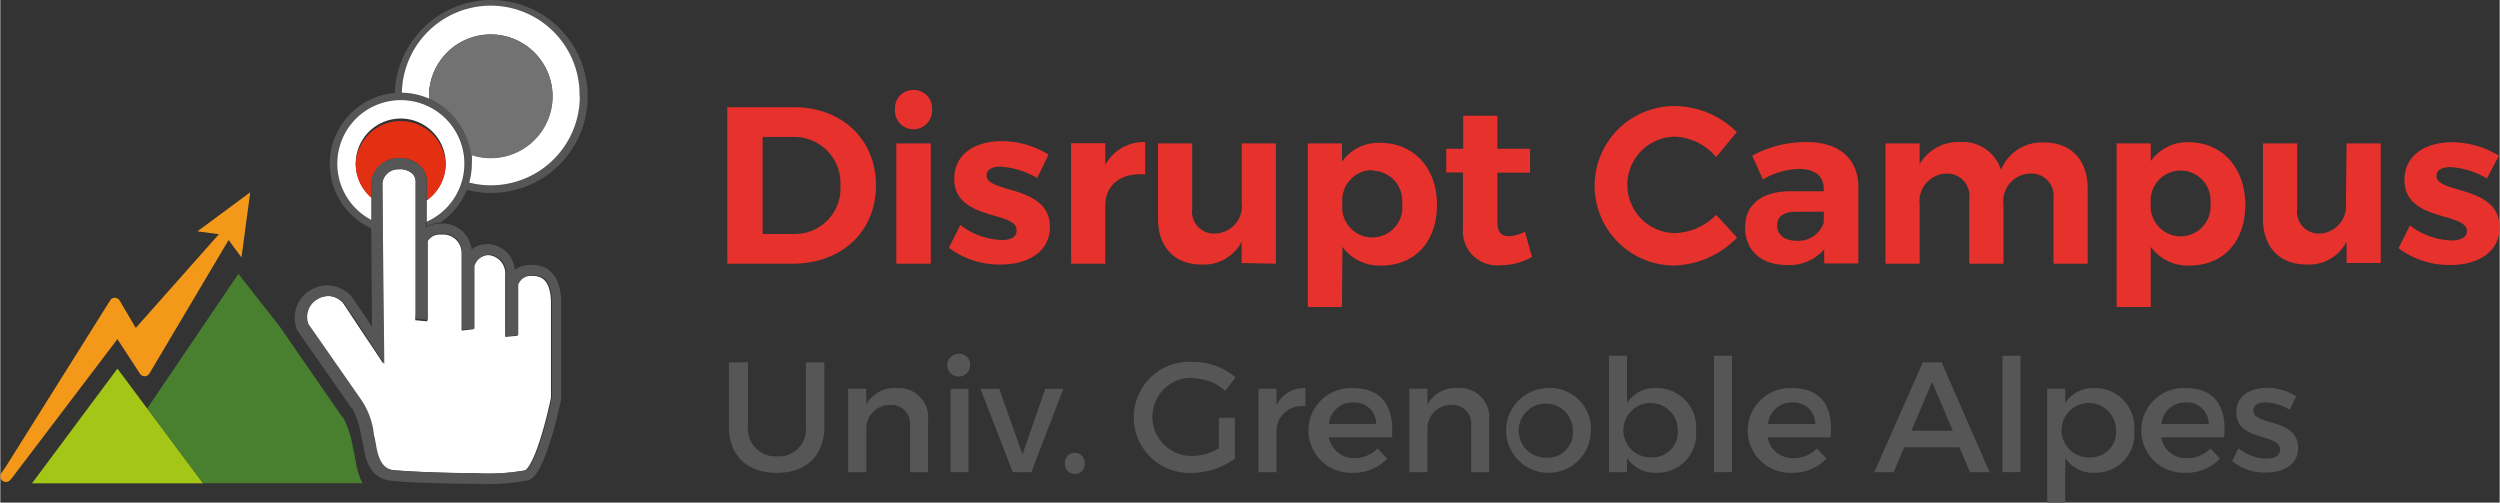 <svg xmlns="http://www.w3.org/2000/svg" width="77.4mm" height="15.56mm" viewBox="0 0 219.41 44.12"><rect x="0" y="0" width="219.41" height="44.12" fill="#333333" stroke="none"/><title>logo-disrupt-campus</title><g id="a87d5782-4977-48cf-9411-29d7347cd413" data-name="Mode Isolation"><path d="M44.32,19a8.19,8.19,0,0,0,2.11.27A8.47,8.47,0,1,0,38,10.49a6.24,6.24,0,0,0-2,11.92v-.74a5.59,5.59,0,1,1,4.83.13v.41A2.4,2.4,0,0,1,42,21.87,6.26,6.26,0,0,0,44.32,19ZM41,11a6.31,6.31,0,0,0-2.38-.52,7.8,7.8,0,1,1,7.79,8.13,7.5,7.5,0,0,1-1.9-.24,6,6,0,0,0,.23-1.65,6.81,6.81,0,0,0,0-.78A6.28,6.28,0,0,0,41,11Z" transform="translate(-3.37 -2.33)" style="fill:#575656"/><polygon points="167.74 37.83 171.37 37.83 169.55 33.55 167.74 37.83" style="fill:none"/><path d="M122.14,37.66a2.08,2.08,0,0,0-2.15,1.9h4.18A1.88,1.88,0,0,0,122.14,37.66Z" transform="translate(-3.37 -2.33)" style="fill:none"/><path d="M139.19,37.76a2.38,2.38,0,1,0,2.23,2.37A2.2,2.2,0,0,0,139.19,37.76Z" transform="translate(-3.37 -2.33)" style="fill:none"/><path d="M186.87,37.72a2.39,2.39,0,1,0,2.23,2.37A2.21,2.21,0,0,0,186.87,37.72Z" transform="translate(-3.37 -2.33)" style="fill:none"/><path d="M148.4,37.72a2.39,2.39,0,1,0,2.23,2.37A2.22,2.22,0,0,0,148.4,37.72Z" transform="translate(-3.37 -2.33)" style="fill:none"/><path d="M159.34,22.12c0,.81.63,1.34,1.65,1.34a2.33,2.33,0,0,0,2.45-1.59v-.95h-2.37C159.91,20.92,159.34,21.28,159.34,22.12Z" transform="translate(-3.37 -2.33)" style="fill:none"/><path d="M160.7,37.66a2.08,2.08,0,0,0-2.15,1.9h4.19A1.89,1.89,0,0,0,160.7,37.66Z" transform="translate(-3.37 -2.33)" style="fill:none"/><path d="M123.82,23.08a2.64,2.64,0,0,0,2.61-2.92,2.63,2.63,0,1,0-5.24,0A2.65,2.65,0,0,0,123.82,23.08Z" transform="translate(-3.37 -2.33)" style="fill:none"/><path d="M54.24,10.79a7.81,7.81,0,0,1-7.81,7.81,7.5,7.5,0,0,1-1.9-.24,6.38,6.38,0,0,0,.23-1.65,6.81,6.81,0,0,0,0-.78A5.42,5.42,0,1,0,41,10.79c0,.07,0,.13,0,.2a6.16,6.16,0,0,0-2.38-.52,7.8,7.8,0,0,1,15.6.32Z" transform="translate(-3.37 -2.33)" style="fill:#fff"/><path d="M194.78,17.26a2.65,2.65,0,0,0-2.63,2.9,2.64,2.64,0,1,0,5.24,0A2.65,2.65,0,0,0,194.78,17.26Z" transform="translate(-3.37 -2.33)" style="fill:none"/><path d="M195.24,37.66a2.08,2.08,0,0,0-2.15,1.9h4.19A1.89,1.89,0,0,0,195.24,37.66Z" transform="translate(-3.37 -2.33)" style="fill:none"/><path d="M77.08,18.63A4.06,4.06,0,0,0,73,14.35H70.29v8.52H73.1A4,4,0,0,0,77.08,18.63Z" transform="translate(-3.37 -2.33)" style="fill:none"/><path d="M34.48,42.39c0-.18-.09-.39-.14-.64a8.66,8.66,0,0,0-.9-2.82l-.06,0L27.9,31l-3.63-4.63-8,11.81,4.89,6.57h14a6.35,6.35,0,0,1-.59-1.91C34.54,42.68,34.51,42.52,34.48,42.39Z" transform="translate(-3.37 -2.33)" style="fill:#498030"/><polygon points="10.28 32.36 2.78 42.43 9.65 42.43 17.79 42.43 12.9 35.87 10.28 32.36" style="fill:#a4c616"/><path d="M15.62,35.12a0,0,0,0,0,0,0,.49.49,0,0,0,.84,0L23.41,23.4l1.13,1.53.77-5.72-4.64,3.43,1.89.25-7.3,8.23-1.41-2.4a.51.51,0,0,0-.41-.25.48.48,0,0,0-.42.22L3.82,43.35l-.36.51a.5.5,0,0,0,.12.69.52.52,0,0,0,.29.09.48.48,0,0,0,.4-.21l.1-.11L13.65,32.1Z" transform="translate(-3.37 -2.33)" style="fill:#f49819"/><path d="M74.09,39.78a2.38,2.38,0,0,1-2.55,2.61A2.41,2.41,0,0,1,69,39.78V34.14H67.33v5.64c0,2.52,1.59,4.06,4.2,4.06s4.18-1.54,4.18-4.06V34.14H74.09Z" transform="translate(-3.37 -2.33)" style="fill:#575657"/><path d="M82.09,36.4a2.76,2.76,0,0,0-2.7,1.46V36.45H77.8v7.33h1.59v-3.9a2.06,2.06,0,0,1,2.08-2,1.63,1.63,0,0,1,1.76,1.78v4.12h1.58V39.22A2.56,2.56,0,0,0,82.09,36.4Z" transform="translate(-3.37 -2.33)" style="fill:#575657"/><rect x="83.42" y="34.13" width="1.57" height="7.32" style="fill:#575657"/><path d="M87.58,33.39a1,1,0,1,0,.92,1A.92.92,0,0,0,87.58,33.39Z" transform="translate(-3.37 -2.33)" style="fill:#575657"/><polygon points="89.73 39.89 87.69 34.13 86.04 34.13 88.88 41.45 90.51 41.45 93.32 34.13 91.74 34.13 89.73 39.89" style="fill:#575657"/><path d="M97.7,42.08a.85.85,0,0,0-.87.9.87.87,0,1,0,1.73,0A.85.85,0,0,0,97.7,42.08Z" transform="translate(-3.37 -2.33)" style="fill:#575657"/><path d="M108.11,35.54a4.25,4.25,0,0,1,2.78,1.1l.92-1.19a5.77,5.77,0,0,0-3.7-1.35,4.88,4.88,0,1,0-.1,9.74,6.53,6.53,0,0,0,3.74-1.25V39h-1.41v2.68a4.44,4.44,0,0,1-2.22.67,3.43,3.43,0,1,1,0-6.85Z" transform="translate(-3.37 -2.33)" style="fill:#575657"/><path d="M115.4,37.91V36.45h-1.58v7.33h1.58V40a2.22,2.22,0,0,1,2.54-2V36.4A2.67,2.67,0,0,0,115.4,37.91Z" transform="translate(-3.37 -2.33)" style="fill:#575657"/><path d="M122.12,36.4a3.72,3.72,0,1,0,0,7.43,4,4,0,0,0,3-1.24l-.84-.89a2.85,2.85,0,0,1-2.06.85A2.24,2.24,0,0,1,120,40.72h5.54C125.74,38.08,124.7,36.4,122.12,36.4ZM120,39.56a2.08,2.08,0,0,1,2.15-1.9,1.88,1.88,0,0,1,2,1.9Z" transform="translate(-3.37 -2.33)" style="fill:#575657"/><path d="M131.35,36.4a2.76,2.76,0,0,0-2.7,1.46V36.45h-1.59v7.33h1.59v-3.9a2.06,2.06,0,0,1,2.08-2,1.63,1.63,0,0,1,1.76,1.78v4.12h1.58V39.22A2.56,2.56,0,0,0,131.35,36.4Z" transform="translate(-3.37 -2.33)" style="fill:#575657"/><path d="M139.19,36.4A3.72,3.72,0,1,0,143,40.11,3.58,3.58,0,0,0,139.19,36.4Zm0,6.11a2.38,2.38,0,1,1,2.23-2.38A2.2,2.2,0,0,1,139.19,42.51Z" transform="translate(-3.37 -2.33)" style="fill:#575657"/><path d="M148.73,36.4a2.85,2.85,0,0,0-2.56,1.32V33.56h-1.58V43.78h1.58V42.51a2.89,2.89,0,0,0,2.59,1.32,3.39,3.39,0,0,0,3.47-3.69A3.44,3.44,0,0,0,148.73,36.4Zm-.33,6.08a2.39,2.39,0,1,1,2.23-2.39A2.22,2.22,0,0,1,148.4,42.48Z" transform="translate(-3.37 -2.33)" style="fill:#575657"/><rect x="150.44" y="31.23" width="1.58" height="10.22" style="fill:#575657"/><path d="M160.68,36.4a3.72,3.72,0,1,0,0,7.43,4,4,0,0,0,3-1.24l-.84-.89a2.82,2.82,0,0,1-2.06.85,2.23,2.23,0,0,1-2.27-1.83h5.53C164.31,38.08,163.26,36.4,160.68,36.4Zm-2.13,3.16a2.08,2.08,0,0,1,2.15-1.9,1.89,1.89,0,0,1,2,1.9Z" transform="translate(-3.37 -2.33)" style="fill:#575657"/><path d="M172.14,34.14l-4.26,9.64h1.7l.92-2.18h4.86l.92,2.18H178l-4.21-9.64Zm-1,6,1.81-4.28,1.82,4.28Z" transform="translate(-3.37 -2.33)" style="fill:#575657"/><rect x="175.76" y="31.23" width="1.58" height="10.22" style="fill:#575657"/><path d="M187.2,36.4a2.85,2.85,0,0,0-2.56,1.32V36.45h-1.58v10h1.58V42.51a2.89,2.89,0,0,0,2.59,1.32,3.39,3.39,0,0,0,3.47-3.69A3.44,3.44,0,0,0,187.2,36.4Zm-.33,6.08a2.39,2.39,0,1,1,2.23-2.39A2.21,2.21,0,0,1,186.87,42.48Z" transform="translate(-3.37 -2.33)" style="fill:#575657"/><path d="M195.23,36.4a3.72,3.72,0,1,0,0,7.43,4,4,0,0,0,3-1.24l-.84-.89a2.86,2.86,0,0,1-2.07.85,2.23,2.23,0,0,1-2.27-1.83h5.54C198.85,38.08,197.8,36.4,195.23,36.4Zm-2.14,3.16a2.08,2.08,0,0,1,2.15-1.9,1.89,1.89,0,0,1,2,1.9Z" transform="translate(-3.37 -2.33)" style="fill:#575657"/><path d="M201.16,38.38c0-.52.46-.73,1.08-.73a4.31,4.31,0,0,1,2.1.65l.58-1.17a4.62,4.62,0,0,0-2.56-.75c-1.41,0-2.7.64-2.7,2.12,0,2.65,3.84,1.81,3.84,3.31,0,.55-.52.78-1.2.78a4,4,0,0,1-2.45-.91l-.56,1.13a4.53,4.53,0,0,0,3,1c1.47,0,2.8-.67,2.8-2.17C205.06,39,201.16,39.73,201.16,38.38Z" transform="translate(-3.37 -2.33)" style="fill:#575657"/><path d="M80.24,18.61c0-4.06-3-6.87-7.22-6.87H67.19V25.48H72.9C77.24,25.48,80.24,22.65,80.24,18.61Zm-9.95-4.26H73a4.06,4.06,0,0,1,4.12,4.28,4,4,0,0,1-4,4.24H70.29Z" transform="translate(-3.37 -2.33)" style="fill:#e6312c"/><path d="M83.54,10.23a1.59,1.59,0,0,0-1.63,1.69,1.63,1.63,0,1,0,3.25,0A1.59,1.59,0,0,0,83.54,10.23Z" transform="translate(-3.37 -2.33)" style="fill:#e6312c"/><rect x="78.66" y="12.59" width="3.02" height="10.56" style="fill:#e6312c"/><path d="M91.31,23.4a6.32,6.32,0,0,1-3.67-1.32l-1,2a7.35,7.35,0,0,0,4.57,1.47c2.39,0,4.3-1.13,4.3-3.29,0-3.73-5.56-2.93-5.56-4.52,0-.54.51-.78,1.22-.78a7.13,7.13,0,0,1,3.22,1l1-2.06a7.85,7.85,0,0,0-4.12-1.18c-2.3,0-4.16,1.12-4.16,3.3,0,3.71,5.47,2.81,5.47,4.49C92.64,23.14,92.07,23.4,91.31,23.4Z" transform="translate(-3.37 -2.33)" style="fill:#e6312c"/><path d="M103.87,17.65V14.8a3.87,3.87,0,0,0-3.5,2v-1.9h-3V25.48h3V20.39C100.37,18.61,101.71,17.45,103.87,17.65Z" transform="translate(-3.37 -2.33)" style="fill:#e6312c"/><path d="M115.35,25.48V14.92h-3v5.22A2.41,2.41,0,0,1,110,22.83a1.91,1.91,0,0,1-2-2.14V14.92h-3v6.63c0,2.49,1.48,4,3.81,4a3.72,3.72,0,0,0,3.53-2v1.87Z" transform="translate(-3.37 -2.33)" style="fill:#e6312c"/><path d="M121.19,24a4,4,0,0,0,3.4,1.64c3,0,4.9-2.13,4.9-5.33s-2-5.44-5-5.44a3.93,3.93,0,0,0-3.34,1.65V14.92h-3V29.28h3Zm2.63-6.69a2.65,2.65,0,0,1,2.61,2.9,2.64,2.64,0,1,1-5.24,0A2.65,2.65,0,0,1,123.82,17.26Z" transform="translate(-3.37 -2.33)" style="fill:#e6312c"/><path d="M137.21,22.67a3.43,3.43,0,0,1-1.42.39c-.64,0-1-.33-1-1.21V17.49h2.87v-2.1h-2.87v-2.9h-3v2.9H130.3v2.08h1.47v4.89a3,3,0,0,0,3.32,3.25,5.59,5.59,0,0,0,2.74-.72Z" transform="translate(-3.37 -2.33)" style="fill:#e6312c"/><path d="M150.43,22.79a4.23,4.23,0,0,1,0-8.46A5,5,0,0,1,154,16.12l1.81-2.2a7.86,7.86,0,0,0-5.42-2.28,7,7,0,1,0-.12,14,8,8,0,0,0,5.56-2.45l-1.83-2A5.29,5.29,0,0,1,150.43,22.79Z" transform="translate(-3.37 -2.33)" style="fill:#e6312c"/><path d="M161.93,14.8A9.86,9.86,0,0,0,157.16,16l.94,2.08a6.67,6.67,0,0,1,3.14-.92c1.46,0,2.2.64,2.2,1.76v.2h-2.9c-2.59,0-4,1.2-4,3.18s1.37,3.29,3.63,3.29a4,4,0,0,0,3.31-1.37v1.24h3V18.59C166.39,16.21,164.76,14.8,161.93,14.8Zm1.51,7.07A2.33,2.33,0,0,1,161,23.46c-1,0-1.65-.53-1.65-1.34s.57-1.2,1.73-1.2h2.37Z" transform="translate(-3.37 -2.33)" style="fill:#e6312c"/><path d="M183.61,19.73v5.75h3V18.84c0-2.47-1.47-4-3.81-4A3.87,3.87,0,0,0,179,17.24a3.5,3.5,0,0,0-3.57-2.44,3.91,3.91,0,0,0-3.57,1.94V14.92h-3V25.48h3V20.26a2.42,2.42,0,0,1,2.36-2.69,1.94,1.94,0,0,1,2,2.16v5.75h3V20.26a2.41,2.41,0,0,1,2.33-2.69A1.94,1.94,0,0,1,183.61,19.73Z" transform="translate(-3.37 -2.33)" style="fill:#e6312c"/><path d="M195.49,14.82a3.92,3.92,0,0,0-3.34,1.65V14.92h-3V29.28h3V24a4,4,0,0,0,3.4,1.64c3,0,4.9-2.13,4.9-5.33S198.45,14.82,195.49,14.82Zm-.71,8.26a2.65,2.65,0,0,1-2.63-2.92,2.63,2.63,0,1,1,5.24,0A2.64,2.64,0,0,1,194.78,23.08Z" transform="translate(-3.37 -2.33)" style="fill:#e6312c"/><path d="M209.28,20.14A2.41,2.41,0,0,1,207,22.83a1.91,1.91,0,0,1-2-2.14V14.92h-3v6.63c0,2.49,1.48,4,3.81,4a3.72,3.72,0,0,0,3.53-2v1.87h3V14.92h-3Z" transform="translate(-3.37 -2.33)" style="fill:#e6312c"/><path d="M217.23,17.78c0-.54.51-.78,1.22-.78a7.06,7.06,0,0,1,3.21,1L222.71,16a7.85,7.85,0,0,0-4.13-1.18c-2.29,0-4.16,1.12-4.16,3.3,0,3.71,5.48,2.81,5.48,4.49,0,.57-.57.83-1.34.83a6.3,6.3,0,0,1-3.66-1.32l-1,2a7.4,7.4,0,0,0,4.58,1.47c2.39,0,4.29-1.13,4.29-3.29C222.8,18.57,217.23,19.37,217.23,17.78Z" transform="translate(-3.37 -2.33)" style="fill:#e6312c"/><path d="M46.43,16.22A5.43,5.43,0,1,0,41,10.79c0,.07,0,.13,0,.2a6.28,6.28,0,0,1,3.69,4.94A5.18,5.18,0,0,0,46.43,16.22Z" transform="translate(-3.37 -2.33)" style="fill:#727272"/><path d="M34.57,16.71a3.95,3.95,0,1,1,6.22,3.21V21.8A5.58,5.58,0,1,0,36,21.67v-2A3.9,3.9,0,0,1,34.57,16.71Z" transform="translate(-3.37 -2.33)" style="fill:#fff"/><path d="M42.46,16.71a3.95,3.95,0,0,0-7.89,0,3.9,3.9,0,0,0,1.38,3V18.32a2.34,2.34,0,0,1,2.35-2.1h.06a2.49,2.49,0,0,1,1.91.7,1.93,1.93,0,0,1,.54,1.42c0,.12,0,.71,0,1.58A3.91,3.91,0,0,0,42.46,16.71Z" transform="translate(-3.37 -2.33)" style="fill:#e43012"/><path d="M39.83,29.87c0-.45,0-11,0-11.57a1,1,0,0,0-.27-.71,1.59,1.59,0,0,0-1.21-.4H38.3a1.39,1.39,0,0,0-1.39,1.21L37,34.27l-.9-1.37c-1-1.47-2.48-3.74-2.67-4a1.8,1.8,0,0,0-1.3-.58,2,2,0,0,0-1.09.35,1.79,1.79,0,0,0-.7,2.11l4.68,6.72a6.7,6.7,0,0,1,1.07,3c0,.21.08.39.11.54a2.88,2.88,0,0,1,.09.46c.2,1.1.44,2,1.49,2.1s4.24.27,7.24.27a18.28,18.28,0,0,0,4.42-.25s.6-.24,1.49-3.26c.43-1.44.73-2.86.78-3.13V29c0-2.09-.83-2.39-1.45-2.44h-.2a1.22,1.22,0,0,0-1.3.81v4.44l-1.07.09v-.53s0-4,0-4.88a1.62,1.62,0,0,0-1.41-1.76h-.12a1.41,1.41,0,0,0-1.24,1v5.5l-1.06.12v-.55c0-2,0-5.84,0-6.27a1.61,1.61,0,0,0-1.49-1.61l-.35,0a1.24,1.24,0,0,0-1.16.62v7l-1.07-.1Z" transform="translate(-3.37 -2.33)" style="fill:#fff"/><path d="M40.79,21.8V19.92c0-.87,0-1.46,0-1.58a1.93,1.93,0,0,0-.54-1.42,2.49,2.49,0,0,0-1.91-.7h-.06a2.34,2.34,0,0,0-2.35,2.1v4.09L36,31c-.73-1.09-1.65-2.46-1.82-2.67a2.57,2.57,0,0,0-1-.7,2.66,2.66,0,0,0-1.1-.25,3,3,0,0,0-1.61.5,2.77,2.77,0,0,0-1.07,3.33l0,.06,4.82,6.92.06,0a8.07,8.07,0,0,1,.78,2.47c.05.22.09.41.13.56s.05.26.08.41c.16.92.47,2.65,2.31,2.89,1.1.15,4.54.28,7.37.28a20.68,20.68,0,0,0,4.75-.3c.49-.18,1.17-.78,2.09-3.9.31-1,.54-2,.68-2.63.09-.38.13-.61.14-.64V29c0-2.67-1.28-3.33-2.35-3.41h-.28a2.42,2.42,0,0,0-1.44.42,2.47,2.47,0,0,0-2.25-2.25h-.21a2.08,2.08,0,0,0-1.34.47,2.56,2.56,0,0,0-2.29-2.27,2.89,2.89,0,0,0-.5,0h0a2.4,2.4,0,0,0-1.24.34Zm.11,1.66a1.24,1.24,0,0,1,1.16-.62l.35,0a1.61,1.61,0,0,1,1.49,1.61c0,.43,0,4.29,0,6.27v.55L45,31.18v-5.5a1.41,1.41,0,0,1,1.24-1h.12a1.62,1.62,0,0,1,1.41,1.76c0,.83,0,4.84,0,4.88v.53l1.07-.09V27.33a1.22,1.22,0,0,1,1.3-.81h.2c.62,0,1.45.35,1.45,2.44v8.26c-.05.27-.35,1.69-.78,3.13-.89,3-1.46,3.25-1.49,3.26a18.28,18.28,0,0,1-4.42.25c-3,0-6.3-.15-7.24-.27s-1.29-1-1.49-2.1a2.88,2.88,0,0,0-.09-.46c0-.15-.07-.33-.11-.54a6.7,6.7,0,0,0-1.07-3l-4.68-6.72a1.79,1.79,0,0,1,.7-2.11,2,2,0,0,1,1.09-.35,1.8,1.8,0,0,1,1.3.58c.19.23,1.7,2.5,2.67,4l.9,1.37L36.91,18.4a1.39,1.39,0,0,1,1.39-1.21h.05a1.59,1.59,0,0,1,1.21.4,1,1,0,0,1,.27.71c0,.56,0,11.12,0,11.57v.44l1.07.1Z" transform="translate(-3.37 -2.33)" style="fill:#575657"/></g></svg>